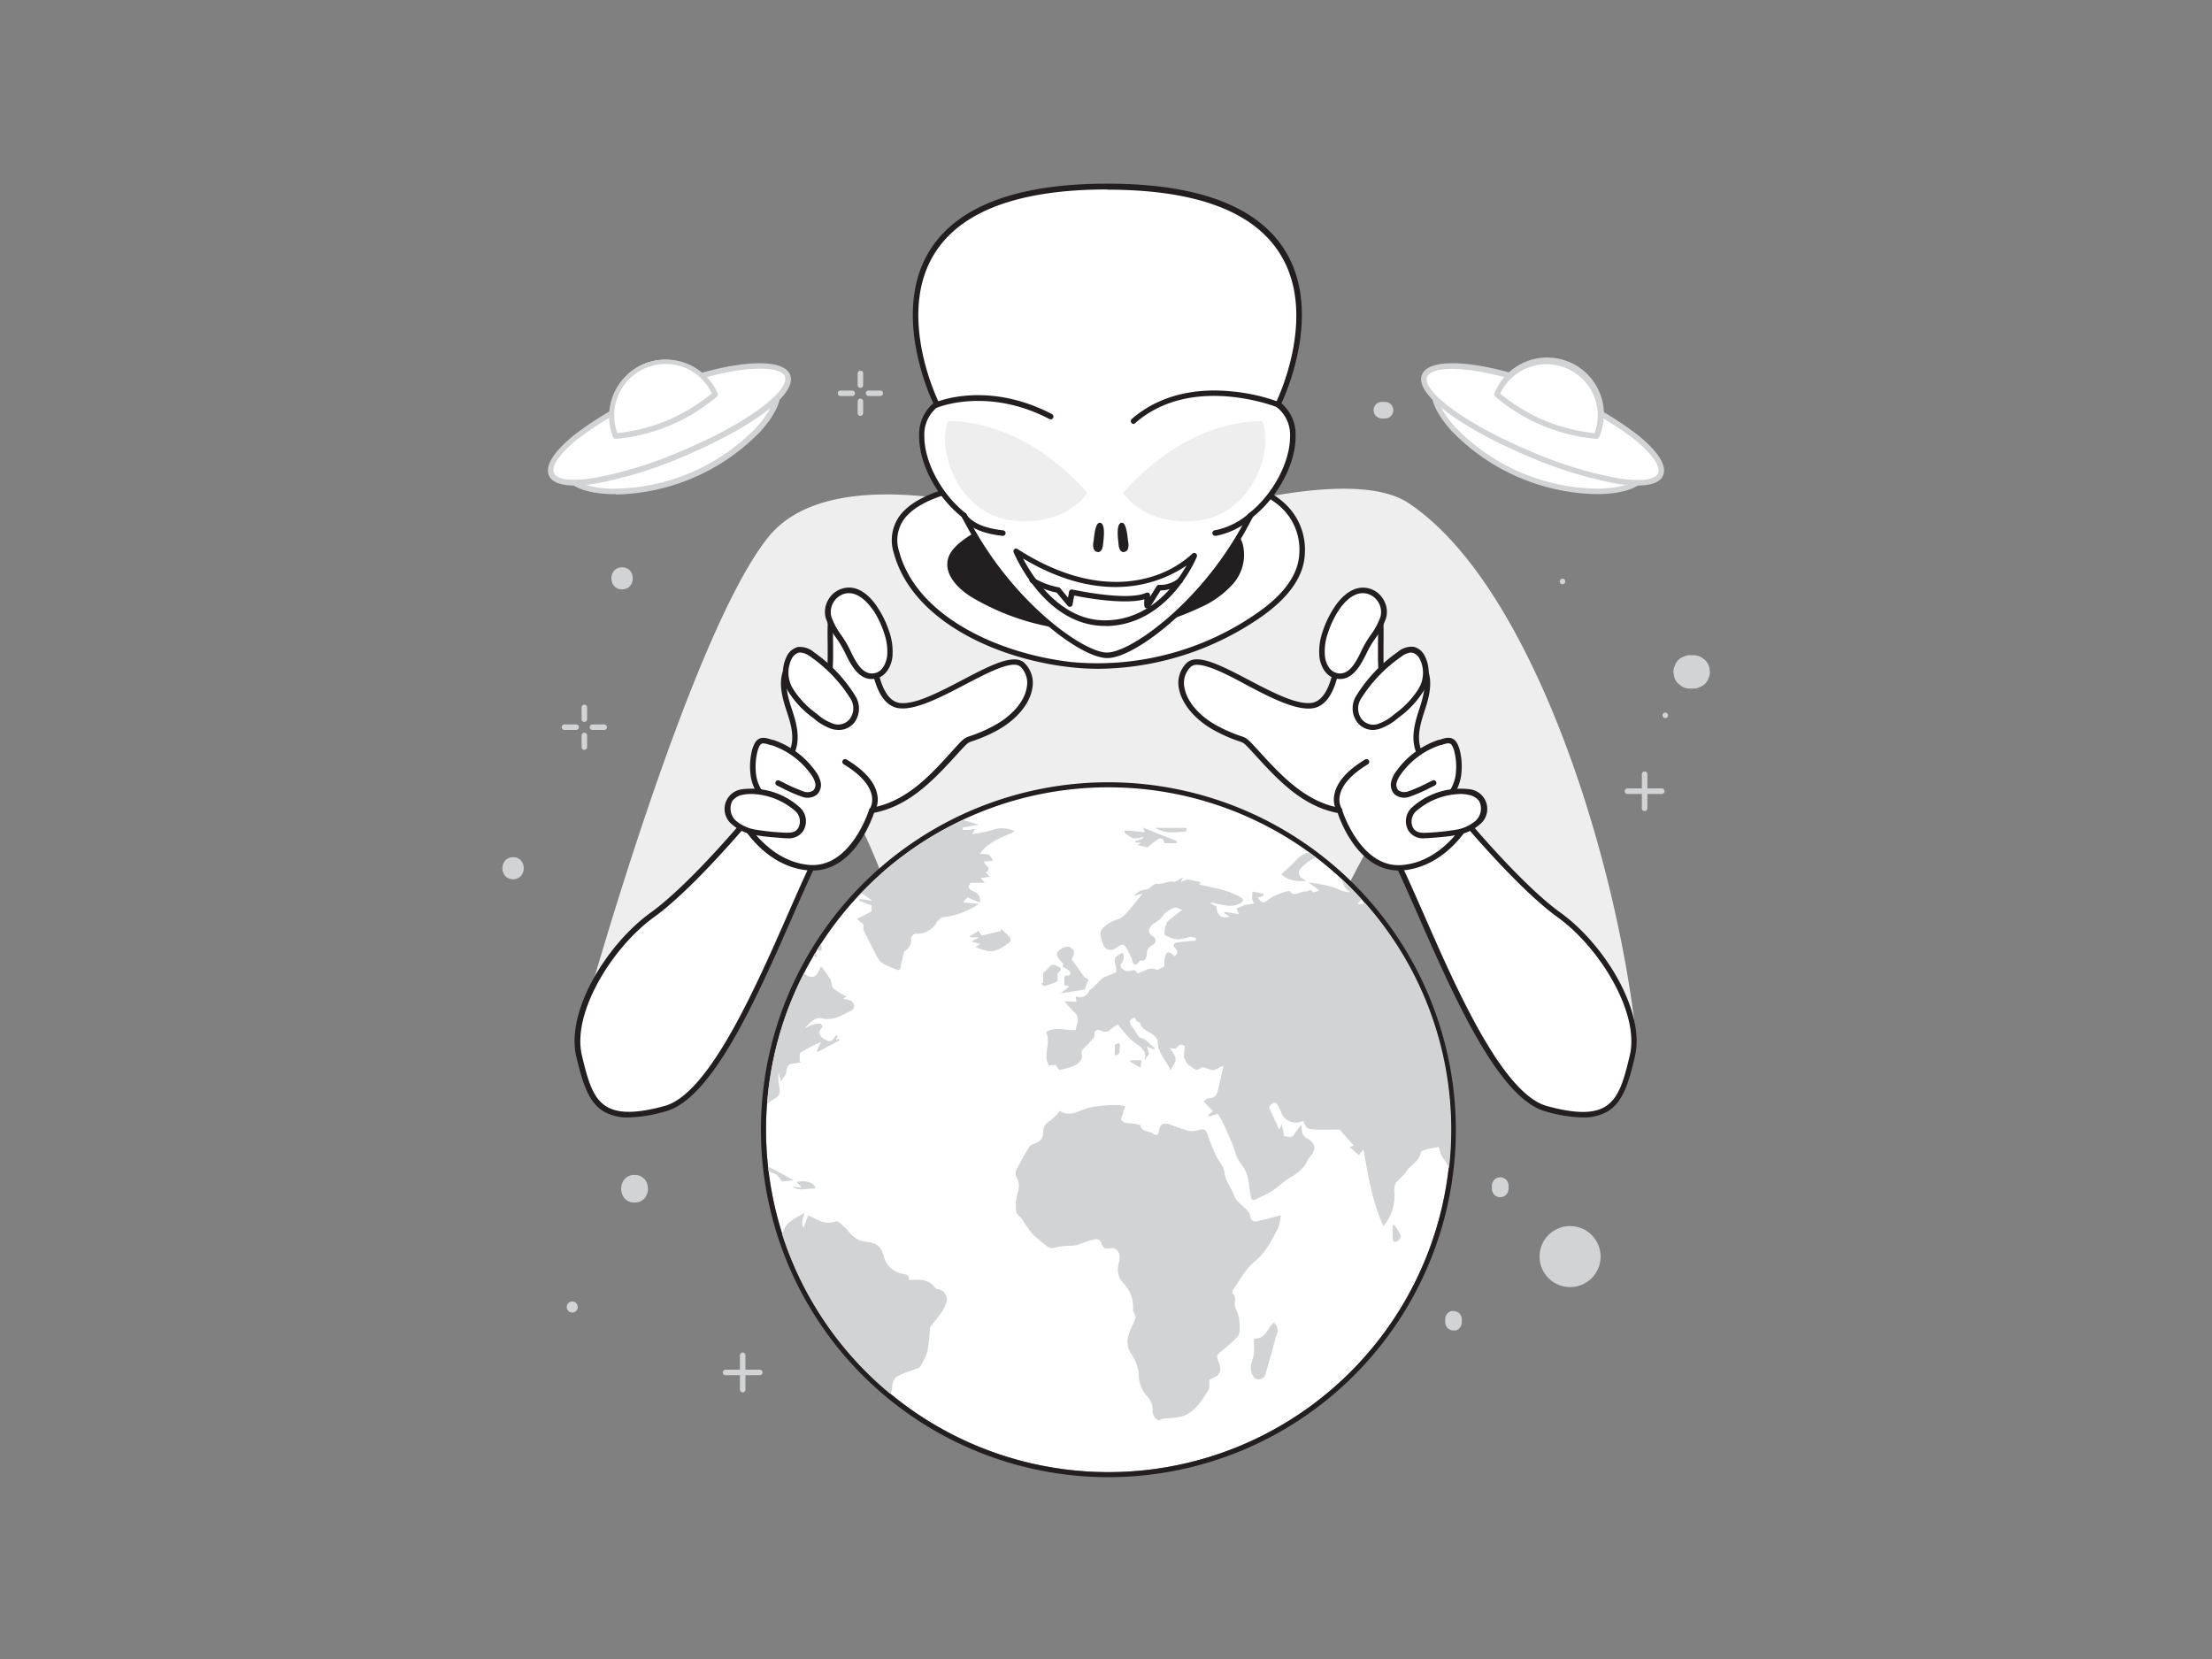 <svg xmlns="http://www.w3.org/2000/svg" viewBox="0 0 400 300"><rect x="0" y="0" width="400" height="300" fill="#808080" stroke="none"/><g id="_277_alien_flatline" data-name="#277_alien_flatline"><path d="M105.67,183.12s18.88-68,33.22-85.94,61.35.8,61.35.8,41.48-15.64,54.48-7c21.46,14.32,36.55,60.43,40.79,93.44.89,6.94-7,13.72-10.64,12.38s-32.35-52.16-32.35-52.16-13.75,21.75-15.44,33.52,2.54,52,2.54,52l-81.41,5.52s5.94-42.06,5.6-57.86-11-33.78-11-33.78-20.93,44.2-31,44.54A23.43,23.43,0,0,1,105.67,183.12Z" fill="#eeeeee"/><path d="M235.46,100.08c.59-17.78-32.22-15.1-42.66-14-6.8.74-34.27.36-30.69,13.72,3.44,12.85,19.68,19,31.49,20.32a50.79,50.79,0,0,0,33.8-8.74C231.38,108.71,235.3,104.89,235.46,100.08Z" fill="#fff"/><path d="M198.65,120.94a45.79,45.79,0,0,1-5.11-.29c-13.54-1.52-28.66-8.51-31.92-20.68a7.5,7.5,0,0,1,1-6.6c4.4-6.11,18.73-7,26.44-7.48,1.49-.09,2.78-.17,3.67-.27C217.66,82.9,228,87.05,232.28,91a11.35,11.35,0,0,1,3.68,9.07h0c-.14,4.15-2.92,8.1-8.28,11.75A52.29,52.29,0,0,1,198.65,120.94Zm8.51-35.17a131.76,131.76,0,0,0-14.31.85c-.92.1-2.22.18-3.72.27-7.54.47-21.57,1.34-25.69,7.06a6.48,6.48,0,0,0-.85,5.76c3.14,11.72,17.86,18.46,31.07,20A50.5,50.5,0,0,0,227.12,111c5.07-3.46,7.71-7.14,7.84-11a10.37,10.37,0,0,0-3.36-8.3C227.34,87.81,218.87,85.77,207.16,85.77Zm28.3,14.31h0Z" fill="#231f20"/><path d="M172.05,100.79c-1.09,2.73,1.6,5.44,4.14,6.93a44,44,0,0,0,40.6,1.71,16.21,16.21,0,0,0,5.83-4.19,7.42,7.42,0,0,0,1.59-6.76c-1.3-4-6.29-5.28-10.48-5.85-8-1.09-17.31-2.66-25.32-.63C184.25,93.06,173.62,96.91,172.05,100.79Z" fill="#231f20"/><path d="M198.15,114.12a43.9,43.9,0,0,1-22.22-6c-2.88-1.7-5.53-4.57-4.34-7.54h0c1.79-4.45,13.82-8.36,16.7-9.1,7.45-1.89,16-.7,23.51.35l2,.28c4,.54,9.47,1.77,10.9,6.19a7.93,7.93,0,0,1-1.68,7.23,17.19,17.19,0,0,1-6,4.33A43.66,43.66,0,0,1,198.15,114.12Zm-.91-22.6a35.74,35.74,0,0,0-8.71,1c-4.73,1.21-14.62,5.06-16,8.5h0c-1,2.39,1.51,4.89,3.92,6.31A43.18,43.18,0,0,0,216.57,109a16,16,0,0,0,5.67-4,7,7,0,0,0,1.5-6.3c-1.26-3.87-6.36-5-10.08-5.5l-2-.28A106.28,106.28,0,0,0,197.24,91.52Zm-25.19,9.27h0Z" fill="#231f20"/><path d="M136.15,147.08S125.48,160,118,165.4,102.78,182.73,104.72,191s3.49,12.84,15.56,9.56,24-41.65,29.7-49.43Z" fill="#fff"/><path d="M113.71,202.07a8.71,8.71,0,0,1-4.5-1.06c-2.84-1.69-3.85-5.19-5-9.95-1.94-8.23,5.55-20.34,13.49-26.06,7.33-5.28,17.93-18.11,18-18.24a.51.51,0,0,1,.53-.17l13.83,4a.5.5,0,0,1,.34.31.53.53,0,0,1-.07.46c-1.76,2.41-4.19,7.94-7,14.34-6.45,14.69-14.48,33-23,35.28A26.09,26.09,0,0,1,113.71,202.07Zm22.61-54.42c-1.54,1.84-11.16,13.22-18,18.16-7.67,5.52-14.91,17.4-13.1,25,1.1,4.66,2,7.83,4.51,9.32,2.14,1.27,5.45,1.23,10.43-.13,8-2.18,16.29-21,22.32-34.71,2.63-6,4.93-11.23,6.71-13.95Z" fill="#231f20"/><path d="M233.78,79a6.87,6.87,0,0,0-2.59-5.74c0-.09,0-.18,0-.28s19.62-39.15-31-39.15-31,39.15-31,39.15,0,.19,0,.28A6.85,6.85,0,0,0,166.71,79c0,4.68,3.06,10.65,7.63,14.25,7.45,15,21,25.32,25.9,25.32s18.46-10.32,25.91-25.32C230.72,89.62,233.78,83.65,233.78,79Z" fill="#fff"/><path d="M200.24,119c-5.35,0-19-10.94-26.29-25.5-4.57-3.63-7.74-9.61-7.74-14.57a7.41,7.41,0,0,1,2.56-6c-.8-1.68-7.47-16.58-.68-27.58,5-8.06,15.79-12.14,32.15-12.14s27.18,4.08,32.16,12.14c6.79,11,.12,25.9-.68,27.58a7.41,7.41,0,0,1,2.56,6c0,5-3.18,10.94-7.74,14.57C219.28,108.1,205.6,119,200.24,119Zm0-84.74c-16,0-26.52,3.92-31.29,11.66-6.89,11.14.71,26.61.79,26.77a.54.54,0,0,1,0,.22v.28a.49.49,0,0,1-.19.39,6.37,6.37,0,0,0-2.4,5.35c0,4.64,3.13,10.46,7.44,13.85a.55.55,0,0,1,.14.17c7.59,15.3,21,25.05,25.45,25.05S218.11,108.29,225.7,93a.55.55,0,0,1,.14-.17c4.31-3.39,7.44-9.21,7.44-13.85a6.37,6.37,0,0,0-2.4-5.35.49.49,0,0,1-.19-.39V73a.54.54,0,0,1,.05-.22c.08-.16,7.68-15.63.79-26.77C226.76,38.22,216.23,34.3,200.24,34.3Z" fill="#231f20"/><path d="M228.26,76.17s-12.82-1-25.17,12.93c0,0,3.54,6,13.3,5.06S230.48,81.76,228.26,76.17Z" fill="#eeeeee"/><path d="M171.46,76.17s12.83-1,25.17,12.93c0,0-3.54,6-13.29,5.06S169.25,81.76,171.46,76.17Z" fill="#eeeeee"/><path d="M169.3,73.23s9.1-3.92,20.66,2.1" fill="#fff"/><path d="M190,75.83a.53.53,0,0,1-.24-.06c-11.18-5.82-20.14-2.11-20.22-2.08a.5.5,0,0,1-.4-.92c.38-.16,9.45-3.94,21.09,2.11a.51.51,0,0,1,.21.68A.5.5,0,0,1,190,75.83Z" fill="#231f20"/><path d="M231.19,73.23S215.6,66.88,205,76.17" fill="#fff"/><path d="M205,76.67a.5.5,0,0,1-.37-.17.51.51,0,0,1,0-.71c4.44-3.88,10.48-5.64,17.45-5.07a34.12,34.12,0,0,1,9.27,2,.5.5,0,0,1-.38.93c-.15-.07-15.43-6.12-25.68,2.85A.5.5,0,0,1,205,76.67Z" fill="#231f20"/><path d="M174.34,93.22s.95,2.51,7,3.17" fill="#fff"/><path d="M181.32,96.89h-.06c-6.26-.67-7.34-3.37-7.38-3.49a.49.49,0,0,1,.29-.64.5.5,0,0,1,.64.28s1,2.26,6.56,2.86a.5.5,0,0,1-.05,1Z" fill="#231f20"/><path d="M226.15,93.22a13.58,13.58,0,0,1-6.37,3.17" fill="#fff"/><path d="M219.78,96.89a.5.5,0,0,1-.09-1,13.16,13.16,0,0,0,6.11-3,.5.5,0,0,1,.71,0,.5.5,0,0,1,0,.71,13.93,13.93,0,0,1-6.63,3.3Z" fill="#231f20"/><path d="M197.74,97.94a2.6,2.6,0,0,0,0,1.21.9.9,0,0,0,.9.68c.59-.07.78-.82.83-1.42s.56-3.78-.56-3.88C198,94.44,197.85,97.25,197.74,97.94Z" fill="#231f20"/><path d="M204,97.94a2.48,2.48,0,0,1,0,1.21.9.9,0,0,1-.9.68c-.59-.07-.79-.82-.83-1.42s-.56-3.78.56-3.88C203.73,94.44,203.9,97.25,204,97.94Z" fill="#231f20"/><path d="M216,100.46s-11.82,12.31-32.2-.77c0,0,5.42,13.36,16.48,13S216,100.46,216,100.46Z" fill="#fff"/><path d="M199.8,113.19c-11,0-16.44-13.18-16.5-13.31a.52.52,0,0,1,.14-.58.5.5,0,0,1,.59,0c10.38,6.66,18.42,6.51,23.35,5.23a18.94,18.94,0,0,0,8.22-4.39.5.5,0,0,1,.63-.07.51.51,0,0,1,.2.6c-.05.12-4.9,12.17-16.17,12.54ZM185,101c1.79,3.42,6.9,11.48,15.28,11.17,7.84-.26,12.41-6.58,14.28-9.91C210.51,105.05,200.11,110,185,101Z" fill="#231f20"/><path d="M207.46,110a.52.52,0,0,1-.21,0c-.24-.12-.42-.2-.31-1.62-3.66,1-10.72-.28-12.7-.69l-.28,1.63a.51.51,0,0,1-.37.4.52.52,0,0,1-.51-.17l-2-2.39a14.87,14.87,0,0,1-4.62-1.78.5.5,0,1,1,.51-.85,14,14,0,0,0,4.44,1.67.48.48,0,0,1,.32.17l1.4,1.7.19-1.06a.47.47,0,0,1,.21-.33.5.5,0,0,1,.39-.07c.1,0,9.88,2.18,13.35.58a.5.5,0,0,1,.7.5,1.5,1.5,0,0,1,0,.22l1.19-1.91a.52.52,0,0,1,.49-.24,5.09,5.09,0,0,0,3.48-1.19.5.5,0,0,1,.63.77,6.11,6.11,0,0,1-3.9,1.43c-.72,1.17-1.79,2.9-2,3.11A.58.58,0,0,1,207.46,110Z" fill="#231f20"/><path d="M157.75,111.36s-1.05,15.65,5.08,16.25S182,117.15,185,120.29s.51,8.66-5.46,11.65-3.32.3-7.56,4.93-8.41,8.67-14.32,9.71c0,0-3.37,10.91-11.28,10.31s-12.1-8.48-12.1-8.48c1.68-2.58,2.9-3.35,4.53-6,1.35-2.15,3.59-4.2,4.52-6.56,1-2.56.16-5.24-.65-7.71s-1.52-5.41-.11-7.63a.91.91,0,0,1,.41-.39.89.89,0,0,1,.63.11c1,.45,5.06,4.18,5.67,3.92,1-.44.88-5.19.93-6.11.08-1.28-.5-10.2,1.31-10.48S157.75,111.36,157.75,111.36Z" fill="#fff"/><path d="M147,157.41l-.68,0c-8.1-.61-12.33-8.41-12.5-8.74a.49.49,0,0,1,0-.51,25.52,25.52,0,0,1,2.25-2.93,24.76,24.76,0,0,0,2.28-3,27.2,27.2,0,0,1,1.86-2.52,16.38,16.38,0,0,0,2.61-4c1-2.44.11-5.06-.65-7.36-.88-2.66-1.57-5.69-.06-8.06a1.26,1.26,0,0,1,.68-.59,1.32,1.32,0,0,1,1,.13,16.07,16.07,0,0,1,2.37,1.73,22.89,22.89,0,0,0,2.95,2.13c.24-.28.51-1.39.56-4.84,0-.35,0-.63,0-.79s0-.74,0-1.41c-.1-5.85.15-9.29,1.73-9.54,2.06-.31,6.17,3.47,6.63,3.9a.5.5,0,0,1,.16.4c-.28,4.22,0,15.27,4.63,15.72,2.75.27,7.06-2,11.24-4.18,5-2.63,9.39-4.91,11.26-3a5.07,5.07,0,0,1,1.35,4.55c-.5,3-3.17,6-6.95,7.9A25.84,25.84,0,0,1,175.9,134c-.91.3-.91.3-2.85,2.42l-.68.75c-4.13,4.5-8.33,8.64-14.31,9.81C157.47,148.76,154.14,157.41,147,157.41Zm-12.16-9c.8,1.33,4.8,7.45,11.55,8,7.43.56,10.74-9.85,10.77-10a.5.5,0,0,1,.39-.34c5.83-1,10-5.11,14-9.56l.68-.74c2-2.23,2.12-2.32,3.28-2.7a25.41,25.41,0,0,0,3.74-1.59c3.51-1.76,6-4.5,6.42-7.18a4.1,4.1,0,0,0-1.08-3.68c-1.35-1.39-5.79.93-10.09,3.18s-8.76,4.57-11.8,4.29c-6.17-.6-5.66-14.46-5.54-16.55-1.64-1.5-4.47-3.65-5.63-3.48-.38.06-1,1.25-.88,8.54,0,.7,0,1.23,0,1.48s0,.42,0,.75c-.05,3.35-.26,5.38-1.22,5.79-.56.24-1.34-.28-3.91-2.32a18.91,18.91,0,0,0-2.16-1.6c-.19-.09-.25-.1-.27-.09s0,0-.15.18c-1.28,2-.63,4.77.17,7.2s1.73,5.27.63,8.05a17.48,17.48,0,0,1-2.76,4.23,25.87,25.87,0,0,0-1.79,2.42,25.61,25.61,0,0,1-2.37,3.15A25.8,25.8,0,0,0,134.88,148.43Z" fill="#231f20"/><path d="M158.52,122.14a3.88,3.88,0,0,0,2.32-3.44,10.67,10.67,0,0,0-.54-4.3,17.93,17.93,0,0,0-1.91-4.12c-1.24-2-3.39-4.11-6-3.36a4,4,0,0,0-2.62,4.73c.61,2.1,2.45,4,3.38,6S155.67,123,158.52,122.14Z" fill="#fff"/><path d="M157.6,122.79c-2.6,0-4-3.14-4.87-4.91a17.39,17.39,0,0,0-1.45-2.42,14.44,14.44,0,0,1-1.95-3.67,4.26,4.26,0,0,1,.4-3.24,4.32,4.32,0,0,1,2.56-2.11c3.26-1,5.65,2.18,6.52,3.58a17.87,17.87,0,0,1,2,4.23,11,11,0,0,1,.57,4.51c-.16,1.45-1,3.33-2.67,3.86h0A3.89,3.89,0,0,1,157.6,122.79Zm.92-.65h0Zm-5-14.88a2.92,2.92,0,0,0-.91.14,3.45,3.45,0,0,0-2.28,4.11,12.93,12.93,0,0,0,1.83,3.39,19.15,19.15,0,0,1,1.52,2.56c1.16,2.5,2.48,4.9,4.74,4.2,1.24-.38,1.84-1.86,2-3a9.83,9.83,0,0,0-.52-4.1,17.3,17.3,0,0,0-1.85-4C157.3,109.49,155.65,107.26,153.48,107.26Z" fill="#231f20"/><path d="M146.89,118.37a3.37,3.37,0,0,0-2.5-.86,2.65,2.65,0,0,0-1.58,1.23,6.11,6.11,0,0,0,.18,6.1,16.32,16.32,0,0,0,4.38,4.62,9.45,9.45,0,0,0,3.21,1.9c3.28.92,5.27-2.53,3.72-5.19A26.5,26.5,0,0,0,146.89,118.37Z" fill="#fff"/><path d="M151.63,132a4.62,4.62,0,0,1-1.19-.17,9.89,9.89,0,0,1-3.38-2,17,17,0,0,1-4.51-4.76,6.58,6.58,0,0,1-.16-6.61,3.07,3.07,0,0,1,1.9-1.46,3.89,3.89,0,0,1,2.9.94,27,27,0,0,1,7.54,8,4.26,4.26,0,0,1-.23,4.71A3.57,3.57,0,0,1,151.63,132Zm-6.87-14-.27,0a2.21,2.21,0,0,0-1.26,1,5.61,5.61,0,0,0,.19,5.59,16.11,16.11,0,0,0,4.26,4.47,9.1,9.1,0,0,0,3,1.81,2.69,2.69,0,0,0,3-.88,3.23,3.23,0,0,0,.16-3.58,26.06,26.06,0,0,0-7.26-7.64h0A3.47,3.47,0,0,0,144.76,118Z" fill="#231f20"/><path d="M138,144.07a7.53,7.53,0,0,1-1.82-4.41,11.56,11.56,0,0,1,.32-3.94,5.75,5.75,0,0,1,.29-.83c.63-1.38,1.56-1,2.88-.57a14.83,14.83,0,0,1,7.41,5.51,4.62,4.62,0,0,1,.83,1.73,1.94,1.94,0,0,1-.51,1.79,2.3,2.3,0,0,1-2.06.34,37.28,37.28,0,0,1-4.63-2.05" fill="#fff"/><path d="M138,144.57a.52.52,0,0,1-.38-.17,8.09,8.09,0,0,1-1.94-4.7,12.25,12.25,0,0,1,.33-4.12,7.76,7.76,0,0,1,.33-.9c.78-1.74,2.14-1.29,3.34-.88l.15,0a15.42,15.42,0,0,1,7.66,5.7,5.08,5.08,0,0,1,.91,1.93,2.43,2.43,0,0,1-.66,2.25,2.75,2.75,0,0,1-2.51.46,26.26,26.26,0,0,1-3.92-1.7l-.81-.39a.49.49,0,0,1-.24-.66.5.5,0,0,1,.67-.24l.82.4a28.2,28.2,0,0,0,3.71,1.62,1.94,1.94,0,0,0,1.61-.23,1.48,1.48,0,0,0,.35-1.33,4.33,4.33,0,0,0-.75-1.54,14.33,14.33,0,0,0-7.16-5.32l-.14,0c-1.4-.46-1.74-.49-2.12.35a4.55,4.55,0,0,0-.27.76,11.15,11.15,0,0,0-.3,3.76,7,7,0,0,0,1.69,4.12.5.5,0,0,1,0,.71A.5.5,0,0,1,138,144.57Z" fill="#231f20"/><path d="M144.06,146.19a3,3,0,0,1,.76,3.75c-.74,1.25-2.13,1.19-3.5,1.09s-3-.22-4.43-.47a7.74,7.74,0,0,1-4.17-1.81,3.08,3.08,0,0,1,1.5-5.53A12.68,12.68,0,0,1,144.06,146.19Z" fill="#fff"/><path d="M142.33,151.58c-.36,0-.72,0-1-.05-1.47-.11-3-.22-4.49-.48a8.28,8.28,0,0,1-4.43-1.94,3.58,3.58,0,0,1,1.75-6.38,13.08,13.08,0,0,1,10.28,3.1h0a3.39,3.39,0,0,1,.85,4.36A3.09,3.09,0,0,1,142.33,151.58Zm-6.53-8a7.75,7.75,0,0,0-1.48.14,3,3,0,0,0-1.9,1.13,3,3,0,0,0,.65,3.56,7.5,7.5,0,0,0,3.9,1.67,43.56,43.56,0,0,0,4.39.46c1.42.1,2.47.1,3-.85a2.51,2.51,0,0,0-.67-3.13h0A12.57,12.57,0,0,0,135.8,143.57Z" fill="#231f20"/><path d="M157.68,146.58s2.91-4.13-4.86-8.81" fill="#fff"/><path d="M157.68,147.08a.52.52,0,0,1-.29-.09.5.5,0,0,1-.12-.69h0a3.46,3.46,0,0,0,.35-2.56c-.41-1.88-2.16-3.79-5.06-5.54a.51.51,0,0,1-.17-.69.5.5,0,0,1,.69-.17c3.2,1.93,5.06,4,5.53,6.23a4.39,4.39,0,0,1-.52,3.3A.49.49,0,0,1,157.68,147.08Z" fill="#231f20"/><path d="M263.78,147.08S274.45,160,281.92,165.4s15.23,17.33,13.29,25.55-3.49,12.84-15.56,9.56-24-41.65-29.7-49.43Z" fill="#fff"/><path d="M286.22,202.07a26.09,26.09,0,0,1-6.7-1.08c-8.5-2.31-16.53-20.59-23-35.28-2.81-6.4-5.24-11.93-7-14.34a.5.5,0,0,1-.06-.46.47.47,0,0,1,.33-.31l13.84-4a.5.5,0,0,1,.52.17c.11.13,10.71,13,18,18.24,7.94,5.71,15.43,17.83,13.49,26.06-1.13,4.76-2.14,8.26-5,9.95A8.69,8.69,0,0,1,286.22,202.07Zm-35.47-50.71c1.78,2.72,4.08,8,6.71,13.95,6,13.73,14.29,32.53,22.32,34.71,5,1.36,8.29,1.4,10.43.13,2.5-1.49,3.41-4.66,4.51-9.32,1.81-7.62-5.43-19.5-13.1-25-6.85-4.94-16.47-16.32-18-18.16Z" fill="#231f20"/><path d="M242.18,111.36s1,15.65-5.08,16.25-19.14-10.46-22.19-7.32-.51,8.66,5.46,11.65,3.32.3,7.56,4.93,8.41,8.67,14.32,9.71c0,0,3.37,10.91,11.28,10.31s12.1-8.48,12.1-8.48c-1.68-2.58-2.9-3.35-4.53-6-1.35-2.15-3.59-4.2-4.52-6.56-1-2.56-.16-5.24.65-7.71s1.52-5.41.11-7.63a.91.91,0,0,0-.41-.39.89.89,0,0,0-.63.11c-1,.45-5.06,4.18-5.67,3.92-1-.44-.88-5.19-.93-6.11-.08-1.28.5-10.2-1.31-10.48S242.18,111.36,242.18,111.36Z" fill="#fff"/><path d="M252.9,157.41c-7.11,0-10.44-8.65-11-10.39-6-1.17-10.18-5.31-14.31-9.81l-.68-.75c-1.94-2.12-1.94-2.12-2.85-2.42a25.84,25.84,0,0,1-3.88-1.65c-3.78-1.89-6.45-4.92-7-7.9a5.07,5.07,0,0,1,1.35-4.55c1.87-1.92,6.22.36,11.26,3,4.18,2.19,8.5,4.45,11.24,4.18,4.63-.45,4.91-11.5,4.63-15.72a.5.5,0,0,1,.16-.4c.46-.43,4.57-4.2,6.63-3.9,1.58.25,1.83,3.69,1.73,9.54,0,.67,0,1.17,0,1.41s0,.44,0,.79c0,3.44.32,4.55.56,4.84a23.19,23.19,0,0,0,2.95-2.13,16.07,16.07,0,0,1,2.37-1.73,1.37,1.37,0,0,1,1-.13,1.26,1.26,0,0,1,.68.59c1.51,2.37.82,5.4-.06,8.06-.75,2.3-1.62,4.92-.65,7.36a16.38,16.38,0,0,0,2.61,4,27.2,27.2,0,0,1,1.86,2.52,23.76,23.76,0,0,0,2.29,3,26.77,26.77,0,0,1,2.24,2.93.49.49,0,0,1,0,.51c-.17.33-4.4,8.13-12.5,8.74Zm-36.41-37.19a1.63,1.63,0,0,0-1.22.42,4.08,4.08,0,0,0-1.09,3.68c.46,2.68,2.91,5.42,6.42,7.18a25.41,25.41,0,0,0,3.74,1.59c1.16.38,1.24.47,3.28,2.7l.68.74c4.07,4.45,8.21,8.53,14,9.56a.5.5,0,0,1,.39.34c0,.11,3.34,10.56,10.77,10,6.75-.51,10.75-6.63,11.55-8a25.8,25.8,0,0,0-2-2.57,25.61,25.61,0,0,1-2.37-3.15,25.87,25.87,0,0,0-1.79-2.42,17.48,17.48,0,0,1-2.76-4.23c-1.1-2.78-.14-5.7.63-8.05s1.45-5.19.17-7.2c-.1-.15-.14-.18-.15-.18a.7.7,0,0,0-.27.09,18.91,18.91,0,0,0-2.16,1.6c-2.57,2-3.35,2.56-3.91,2.32-1-.41-1.17-2.44-1.22-5.79,0-.33,0-.6,0-.75s0-.78,0-1.49c.13-7.28-.5-8.47-.88-8.53-1.15-.17-4,2-5.63,3.48.12,2.09.63,16-5.54,16.55-3,.28-7.5-2-11.8-4.29C222,122,218.47,120.22,216.49,120.22Z" fill="#231f20"/><path d="M241.41,122.14a3.88,3.88,0,0,1-2.32-3.44,10.67,10.67,0,0,1,.54-4.3,17.93,17.93,0,0,1,1.91-4.12c1.24-2,3.39-4.11,6-3.36a4,4,0,0,1,2.62,4.73c-.61,2.1-2.45,4-3.38,6S244.26,123,241.41,122.14Z" fill="#fff"/><path d="M242.33,122.79a3.89,3.89,0,0,1-1.07-.17h0c-1.71-.53-2.51-2.41-2.67-3.86a11,11,0,0,1,.57-4.51,18.27,18.27,0,0,1,2-4.23c.87-1.4,3.26-4.53,6.52-3.58a4.32,4.32,0,0,1,2.56,2.11,4.26,4.26,0,0,1,.4,3.24,14.44,14.44,0,0,1-1.95,3.67,17.39,17.39,0,0,0-1.45,2.42C246.37,119.65,244.92,122.79,242.33,122.79Zm-.77-1.13c2.25.7,3.57-1.7,4.73-4.2a19.15,19.15,0,0,1,1.52-2.56,12.93,12.93,0,0,0,1.83-3.39,3.45,3.45,0,0,0-2.28-4.11c-2.6-.77-4.64,1.95-5.4,3.15a17.3,17.3,0,0,0-1.85,4,9.83,9.83,0,0,0-.52,4.1c.12,1.15.72,2.63,2,3Z" fill="#231f20"/><path d="M253,118.37a3.37,3.37,0,0,1,2.5-.86,2.65,2.65,0,0,1,1.58,1.23,6.11,6.11,0,0,1-.18,6.1,16.32,16.32,0,0,1-4.38,4.62,9.45,9.45,0,0,1-3.21,1.9c-3.28.92-5.27-2.53-3.72-5.19A26.5,26.5,0,0,1,253,118.37Z" fill="#fff"/><path d="M248.3,132a3.59,3.59,0,0,1-2.87-1.39,4.26,4.26,0,0,1-.23-4.71,26.87,26.87,0,0,1,7.55-8h0a3.86,3.86,0,0,1,2.89-.94,3.07,3.07,0,0,1,1.9,1.46,6.58,6.58,0,0,1-.16,6.61,17,17,0,0,1-4.51,4.76,9.89,9.89,0,0,1-3.38,2A4.62,4.62,0,0,1,248.3,132Zm6.87-14a3.47,3.47,0,0,0-1.84.8h0a26,26,0,0,0-7.27,7.64,3.23,3.23,0,0,0,.16,3.58,2.69,2.69,0,0,0,3,.88,9.1,9.1,0,0,0,3-1.81,16.3,16.3,0,0,0,4.26-4.47,5.61,5.61,0,0,0,.19-5.59,2.21,2.21,0,0,0-1.26-1Zm-2.13.39h0Z" fill="#231f20"/><path d="M261.93,144.07a7.58,7.58,0,0,0,1.81-4.41,11.56,11.56,0,0,0-.32-3.94,5.75,5.75,0,0,0-.29-.83c-.63-1.38-1.56-1-2.88-.57a14.83,14.83,0,0,0-7.41,5.51,4.62,4.62,0,0,0-.83,1.73,2,2,0,0,0,.51,1.79,2.3,2.3,0,0,0,2.06.34,37.28,37.28,0,0,0,4.63-2.05" fill="#fff"/><path d="M261.93,144.57a.5.5,0,0,1-.34-.13.51.51,0,0,1,0-.71,7,7,0,0,0,1.69-4.12,11.15,11.15,0,0,0-.3-3.76,4.55,4.55,0,0,0-.27-.76c-.38-.84-.71-.82-2.11-.35l-.15,0a14.33,14.33,0,0,0-7.16,5.32,4.3,4.3,0,0,0-.75,1.55,1.46,1.46,0,0,0,.35,1.32,2,2,0,0,0,1.62.23,28.73,28.73,0,0,0,3.7-1.62l.82-.4a.5.5,0,0,1,.67.24.49.49,0,0,1-.24.66l-.81.4a27.16,27.16,0,0,1-3.92,1.69,2.75,2.75,0,0,1-2.51-.46,2.43,2.43,0,0,1-.66-2.25,5.08,5.08,0,0,1,.91-1.93,15.41,15.41,0,0,1,7.67-5.7l.14,0c1.2-.41,2.56-.86,3.34.88a6.75,6.75,0,0,1,.33.9,12.2,12.2,0,0,1,.33,4.12,8.09,8.09,0,0,1-1.94,4.7A.51.51,0,0,1,261.93,144.57Z" fill="#231f20"/><path d="M255.87,146.19a3,3,0,0,0-.76,3.75c.74,1.25,2.13,1.19,3.5,1.09s3-.22,4.43-.47a7.74,7.74,0,0,0,4.17-1.81,3.08,3.08,0,0,0-1.5-5.53A12.68,12.68,0,0,0,255.87,146.19Z" fill="#fff"/><path d="M257.6,151.58a3.09,3.09,0,0,1-2.92-1.39,3.39,3.39,0,0,1,.85-4.36h0a13.09,13.09,0,0,1,10.28-3.1,3.58,3.58,0,0,1,1.75,6.38,8.28,8.28,0,0,1-4.43,1.94c-1.5.26-3,.37-4.49.48C258.32,151.55,258,151.58,257.6,151.58Zm6.53-8a12.57,12.57,0,0,0-7.92,3h0a2.51,2.51,0,0,0-.67,3.13c.57.95,1.62.95,3,.85a43.56,43.56,0,0,0,4.39-.46,7.5,7.5,0,0,0,3.9-1.67,3,3,0,0,0,.65-3.56,3,3,0,0,0-1.9-1.13A7.75,7.75,0,0,0,264.13,143.57Zm-8.26,2.62h0Z" fill="#231f20"/><path d="M242.25,146.58s-2.91-4.13,4.86-8.81" fill="#fff"/><path d="M242.25,147.08a.49.49,0,0,1-.41-.21,4.39,4.39,0,0,1-.52-3.3c.47-2.2,2.33-4.3,5.53-6.23a.5.5,0,0,1,.69.17.51.51,0,0,1-.17.69c-2.9,1.75-4.65,3.66-5.06,5.54a3.46,3.46,0,0,0,.35,2.56.5.5,0,0,1-.13.69A.47.47,0,0,1,242.25,147.08Z" fill="#231f20"/><circle cx="200.44" cy="204.29" r="61.91" fill="#fff"/><path d="M200.44,142.37a61.92,61.92,0,1,1-61.92,61.92,61.91,61.91,0,0,1,61.92-61.92m0-.91a62.83,62.83,0,1,0,62.82,62.83,62.89,62.89,0,0,0-62.82-62.83Z" fill="#231f20"/><path d="M246.86,163.32a2.36,2.36,0,0,1-1.43.09l.83-.76q-1.68-1.85-3.51-3.56a2.78,2.78,0,0,0,1.4,2.23c-1.31.07-2.33-.71-3.48-1a37.18,37.18,0,0,0-4.13-.78l2.05,1.48a10,10,0,0,1-1.17.37c-.39-.83-.88-.15-1.33-.18-1-.06-2.12,1.13-2.89-.1a6.6,6.6,0,0,0-1.06.23,11,11,0,0,0-2.7,1.27c-.93.74-1.22.83-1.94-.28l.95-.32,0-.39-1.93-.41a6.33,6.33,0,0,0-.08,1.38,2.45,2.45,0,0,0,.39.81,15.42,15.42,0,0,0-1.69.26,14.9,14.9,0,0,0-1.56.65l.47,1-2.57-.42-.09.24,1,.64c-1.47.44-2.39-.33-2.39-1.83l-1.26-.67a2.91,2.91,0,0,1,1.33.16c1.39.3,2.79.65,4.15-.05.71-.36.67-.86,0-1.2a14.61,14.61,0,0,0-2.58-1.1c-1.57-.45-3.17-.76-4.79-1.13l.26-.41a16.07,16.07,0,0,0-2.25-.47,3.64,3.64,0,0,0-1.31.43l.39-.85c-.75.35-1.35.9-1.8.79-1-.22-1.76.55-2.79.35-.58-.11-1.35.76-1.8,1a7.55,7.55,0,0,0-1.39.31A8.61,8.61,0,0,0,205,162l1.58-.38c-.71.88-1.48,1.92-2.34,2.87-.59.65-1.22,1.5-2,1.71a7,7,0,0,0-2.82,1.61A1.64,1.64,0,0,0,199,169a8.3,8.3,0,0,0,.55,1.91,1.41,1.41,0,0,0,1.78.8c.62-.31,1.4-1.05,1.77-.88.56.26.83,1.15,1.21,1.77.08.13.14.27.21.4.35.74.31,2.45,1.68.68,1.11.24,1.11-.67,1.18-1.29a1.76,1.76,0,0,1,1-1.49.86.86,0,0,0,.1-1.58c-.85-.61-.95-1.17-.22-2,.39-.42,1-.64,1.41-1s.67-.91,1.09-1.25a5,5,0,0,1,1.67-.94c.35-.1.82.23,1.33.4-1,.79-1.77,1.38-2.52,2-.42.34-.91,2.37-.53,2.59a5.31,5.31,0,0,0,2.31.76,12.67,12.67,0,0,0,2.18-.46,3.19,3.19,0,0,1,1.06.22v.45l-1.92.17a12.7,12.7,0,0,0-1.51.18c-.68.15-.77.61-.29,1.05s.43,1-.09,1.43c-1.29-1.05-1.57-1-1.88.69a6.2,6.2,0,0,0,0,1.14c-.53.22-1.17.74-1.5.59-1.35-.65-2.24.55-3.44.64-.37-.94-1-.36-1.67-.35a1.89,1.89,0,0,1-1.1-.53c-.17-.14-.29-.65-.18-.77a1.86,1.86,0,0,0,.35-2.07c-1.63.89-1.62.89-1.24,2.55a5.44,5.44,0,0,1,.07,1l-2.42,1c-.78.77-1.33,1.33-1.89,1.87-.2.19-.49.32-.62.55a1.77,1.77,0,0,1-2.4.93c0,.34.08.66.12,1l-2.15-.1a21.94,21.94,0,0,0,2,2.2c.86,1,.16,2,0,3-1.8.14-3.6-.7-5.34.36,1,2-.67,4.1.52,6.07l1.18-.14.71.94c1.8-.43,3.55-.69,4.09-2.25,0-.6-.14-1,0-1.27.42-.57,1-1,1.45-1.58.31-.36.83-.78.81-1.15-.06-1.16.63-1.09,1.28-.84a1.35,1.35,0,0,0,1.66-.29,10,10,0,0,1,1.27-.87c.31.39.61.8,1,1.19a12.19,12.19,0,0,0,1.79,1.93c1.17.85,2.56,1.48,2.06,3.37l.82-1.14-.39-1.36,1.35.58c0-.22,0-.37-.09-.41-.79-.52-1.26-1.46-2.3-1.69-.28-.06-.54-.39-.73-.65s-.51-.88-.82-1.27c-.79-1-.65-1.47.43-1.76a3,3,0,0,0,.37.69c.12.13.49.12.52.24.29,1.08,1.21,1.4,2,1.9.51.31,1.2.92,1.2,1.39,0,2.19,1.56,3.52,2.32,5.24a8.77,8.77,0,0,0,.88-1.54,1.46,1.46,0,0,0-.1-1,12.23,12.23,0,0,0-.88-1.42c.49,0,.95.2,1.12,0,.85-.76.82-.78,1.55-.36-.06.8-.11,1.47-.15,2.07.33.49.57,1.23,1.05,1.45s1.08,1.29,2.09.4c.32-.28,1.38.28,2.1.46,0,0,.08,0,.11,0l1.83-.84c-.38,1.68-.67,3-1,4.34-.19.86-.52,1.51-1.6,1.54-.42,0-.83.46-1,.58l1.68,1.77-.82.64.11.32,1.61-.48c.22.39.54.88.79,1.4.43.87.84,1.76,1.24,2.66.32.72.61,1.45.89,2.19a16.16,16.16,0,0,0,.53,1.62,14.85,14.85,0,0,0,1.08,1.67c1.1,1.6,1.07,3.51,1.39,5.32.11.64.39.87,1,.58,1-.53,2.12-1,3.1-1.65s1.94-1.63,3-2.27a7.83,7.83,0,0,0,2.6-2.1c.19-.26.33-.55.5-.83a5.81,5.81,0,0,1,.52-.83c1.25-1.37,1-2.58-.67-3.4a1.73,1.73,0,0,1-.71-.9,7.27,7.27,0,0,1-.16-1.47,11.58,11.58,0,0,0-1.25,1.62c-.48.95-1.25.37-1.87.49-.07-.39-.13-.78-.21-1.17s-.11-.51-.23-1.08l-.44,1-1.9-4.08c1-1.13,1.22-1.11,1.94.27.1.2.19.41.27.62a2.81,2.81,0,0,0,4,1.59c.53,1.32.64,1.49,2.14,1.58s3.09,0,4.46,0l2.53,2.88-.72.3,1.66,1.44c.36-.43.71-.87.86-1,.39,2.08.71,4.51,1.31,6.87a36.88,36.88,0,0,0,2.27,7,8.5,8.5,0,0,0,2-6.09,2.84,2.84,0,0,1,.2-1.61c.54-.79,1.41-1.35,1.92-2.15.79-1.24,2.36-1.87,2.66-3.49,0-.21.48-.41.77-.48.81-.21,1.63-.35,2.48-.53a6.13,6.13,0,0,0,.59,1.77,10,10,0,0,1,1.25,2.13,62.58,62.58,0,0,0,.4-7A61.69,61.69,0,0,0,246.86,163.32Z" fill="#d1d3d4"/><path d="M161,252.05a3.58,3.58,0,0,0,.36-1.24,2.25,2.25,0,0,1,1.3-2.15c1-.46,2.1-.77,3.14-1.17a1.23,1.23,0,0,0,.63-.4,11.84,11.84,0,0,0,1.27-2.73,34.15,34.15,0,0,0,.47-4.05.89.89,0,0,1,.09-.44c.53-.69,1.15-1.34,1.63-2.07a6.24,6.24,0,0,0,1.32-2.6,1.92,1.92,0,0,0-1.8-2.13.72.72,0,0,1-.43-.33c-1.22-1.63-3-1.27-4.66-1.29.15-.7-.21-.93-.94-1.1a4.2,4.2,0,0,1-3.56-3.12c-.51-2-1.51-2.59-3.63-2.71a3.93,3.93,0,0,1-1.73-.84,7.69,7.69,0,0,1-1.11-1.1,3.82,3.82,0,0,0-.54-.59c-.59-.4-1-1.27-1.8-1.1a3.9,3.9,0,0,1-2.48,0c-.76-.33-1.5-.7-2.39-1.12-.23.61-.52,1.4-.83,2.26-.56-.89,0-1.76.14-2.68-1.64,1-3.54,1.59-3.93,3.84l-.11-.06A62,62,0,0,0,161,252.05Z" fill="#d1d3d4"/><path d="M148.62,184.15c2.08.47,3.63-.58,5.29-1.38a1.09,1.09,0,0,0,.57-.79,1.48,1.48,0,0,0-.59-1,5.21,5.21,0,0,0-1.46-.36l.64-.42a14.09,14.09,0,0,1-2.39-1.48c-.36-.33-.24-1.13-.52-1.61-.47-.82-1.08-1.55-1.66-2.36-.56.78-.71,2.19-2.07,1.85a1.62,1.62,0,0,1-1-.69,61.47,61.47,0,0,0-6.72,23.76,3.66,3.66,0,0,1,.72-.58c1.7-1,1.8-1.27,1.36-3.23a9.92,9.92,0,0,1,0-1.91l.43,1.63c.4-.71,1-1.29,1-1.92.11-1.11.66-1.36,1.6-1.38a4.63,4.63,0,0,0,1.09-.24l-.31-.14c.06-.55-.08-1.4.21-1.6a36.69,36.69,0,0,1,3.67-1.9l-.8,1.72.28.06,3.88-2.07-.17-.3-.48.28.26-.91a.48.48,0,0,0-.41.25c-.7,1-1.08,1.12-2.13.37-.78-.56-1.06-1.2-.23-2,.07-.07-.13-.64-.23-.65a3.55,3.55,0,0,0-1.3.1,17,17,0,0,0-1.66.68C146.4,185.05,147.29,183.84,148.62,184.15Z" fill="#d1d3d4"/><path d="M202.16,226.24a2.28,2.28,0,0,1,.29,1.6c-.48,1.65-.5,3,.85,4.4a5.93,5.93,0,0,1,1.58,4.53,1.08,1.08,0,0,0,.17.64c.54.74.21,1.27-.15,2-.8,1.64-1.57,3.33-.44,5.26a7.82,7.82,0,0,1,1.46,3.78,5.69,5.69,0,0,0,1.42,3.91,3.75,3.75,0,0,1,1.11,2.49,1.88,1.88,0,0,0,1.05,2,6.82,6.82,0,0,1,1.06-.35,18.86,18.86,0,0,0,3-.32c2.53-.72,3.76-2.89,5-4.92.24-.38.09-1,.13-1.72.15-.08.49-.3.86-.47a1.65,1.65,0,0,0,1-2.24c-.11-.39-.29-.77-.39-1.16-.05-.23-.09-.58,0-.69.83-.77,1.75-1.46,2.58-2.24.53-.51,1.25-1.07,1.38-1.71a8.49,8.49,0,0,0-.15-3c-.11-.66-.55-1.27-.67-1.93s.36-1.57-.42-2.21c-.09-.08,0-.48.07-.64,1.25-1.73,2.27-3.78,3.88-5.08,2.13-1.73,3.19-4,4.36-6.27a7.82,7.82,0,0,0,.43-2.14c-1.63.42-3.07.82-4.53,1.13a.94.94,0,0,1-.81-.38c-.24-.41-.21-1-.5-1.36-.53-.65-1.24-1.16-1.83-1.77a3.32,3.32,0,0,1-.78-1.13c-.48-1.48-1.59-2.65-1.76-4.32-.11-1-1.06-2-1.53-3a39.44,39.44,0,0,1-1.56-3.89c-.33-1-.88-.89-1.65-.68a3.69,3.69,0,0,1-1.77.13,35.25,35.25,0,0,1-3.41-1.18c-1-.38-1.8.05-1.89,1.06-.07.74-.38,1.14-1.08.62s-2.08-.24-2.33-1.55c0-.05-.27,0-.39-.07-1.06-.46-2.5.13-3.1-1l.79-2.34a9.61,9.61,0,0,0-1.47-.21c-1.28,0-2.57.09-3.84.26a11,11,0,0,0-2.65.71c-1.35.55-2.66,1-3.87.07a8.78,8.78,0,0,1-1.75,1.79,2.28,2.28,0,0,0-1.27,2.07c0,1.36-.72,1.84-1.8,2.17a1.32,1.32,0,0,0-.69.48c-.64,1-1.27,2.08-1.82,3.17-.38.76-1.09,1.41-.38,2.53a3.47,3.47,0,0,1,.08,2.6,8.49,8.49,0,0,0-.28,3.42c0,.25.26.49.44.71s.4.31.54.51a26.94,26.94,0,0,0,1.95,2.81,27,27,0,0,0,2.57,2.17,1.61,1.61,0,0,0,1.74.24,16.11,16.11,0,0,1,2.8-.27,4.86,4.86,0,0,0,1.08-.16,22.9,22.9,0,0,1,2.19-.78c.74-.16,1.76-.63,2.11.49s.89,1,1.7.9A1.42,1.42,0,0,1,202.16,226.24Z" fill="#d1d3d4"/><path d="M155.31,161.9a2.38,2.38,0,0,0,.62-.29l1.82,1.27-2.32-.33-.06.34,2.23.84v1.1l-2.66,1.35,1.22,1c0,.37-.11.72,0,1,.84,1.73,1.7,3.45,2.61,5.14a2.91,2.91,0,0,0,1.06,1,19,19,0,0,0,1.95.88c.49.21,1,.46,1.11-.4s.36-1.64.56-2.46c0-.15.1-.36.21-.41a2.13,2.13,0,0,0,1.07-2.2c0-.31.54-.91.78-.89a4.12,4.12,0,0,0,3.91-2.1c.27-.37.72-.83,1.12-.86a14.66,14.66,0,0,0,6.45-2.41l-2.83-.29.77-.93,2.24.95a1.62,1.62,0,0,0-1.11-2c-1-.38-1.06-.9-.56-1.57h2.59l-.75-.84,1.66-.24-.74-.77c1.3-.88-.4-1.32-.3-2l1.61-.1c-.29-.45-.45-1-.79-1.13a4.58,4.58,0,0,0-1.6-.12c1.49-2.24,4-3,6.36-4.07a5,5,0,0,0-4.1-.26,25.82,25.82,0,0,1-3.67.73l.57-.91c-.48.06-1,.12-1.44.16-.26,0-.53,0-.79,0l0-.46,2.91-.49c-1-.27-1.94-.64-2.89-.83A62.09,62.09,0,0,0,155.31,161.9Z" fill="#d1d3d4"/><path d="M147.44,172.26l-.36.6a6.93,6.93,0,0,1,.72.26Z" fill="#d1d3d4"/><path d="M150.82,167.32l0,0-.54.74Z" fill="#d1d3d4"/><path d="M148.52,171.92a2.5,2.5,0,0,0-.07-1.27c-.26.4-.51.79-.75,1.19Z" fill="#d1d3d4"/><path d="M226.41,246.13a3,3,0,0,0,.39,3,1.26,1.26,0,0,0,2-.51c.64-2.13,1.21-4.28,1.81-6.43,0-.16,0-.37.11-.49a1.93,1.93,0,0,0-.35-2.53c-1.24.93-1.37,3-3.61,2.88,0,.72,0,1.4,0,2.06A5.89,5.89,0,0,1,226.41,246.13Z" fill="#d1d3d4"/><path d="M196.52,177.88c.1-.27.36-.67.27-.79a1.15,1.15,0,0,0-.59-.27c-.87-1.19-1.63-2.23-2.43-3.34.66-1.16.63-1.6-.24-2.17-.55-.35-1.78.14-2.34.94-.25.36.12,1.05,1.09,2l-.14.69c.19,0,.33,0,.4.06.35.26.87.49,1,.83s-.22.77-.79.53a.82.82,0,0,0-.28.41c0,.41,0,.82,0,1.34l.92.27c-.48.38-.95.73-1.64,1.26l4.44-.71C196.35,178.36,196.43,178.12,196.52,177.88Z" fill="#d1d3d4"/><path d="M234.37,155.55a27.17,27.17,0,0,1-2.68,2.53c1.18,1.15,2.69,1.31,4.54,1.24-.51-.36-.93-.53-1.12-.83s-.35-.92-.18-1.12a8.89,8.89,0,0,1,3-2.34l-1.18-.89A4.39,4.39,0,0,0,234.37,155.55Z" fill="#d1d3d4"/><path d="M178.44,171.93a2.61,2.61,0,0,0,1.33,0,5.67,5.67,0,0,0,1.92-.91c.43-.35,1.41-.64.94-1.45A7.87,7.87,0,0,0,181,168l-.09.37-3.39.81-.82-1.1.13.36-1.48.86.15.19h1.59l-1.44.75,1.6.47-.81.59C177.14,171.54,177.78,171.79,178.44,171.93Z" fill="#d1d3d4"/><path d="M207.48,153.24c.73-.58,1.33-1.1,2-1.53a.82.82,0,0,1,.76,0c.18.12.22.46.36.77h2.16l0-.4-6.09-2.43.38.83-3.63-.32-.08.38a5.75,5.75,0,0,0,1.57,1.05,4.82,4.82,0,0,0,1.76-.24l0,.28-1.38.5,0,.19,1.09.1-.73.38Z" fill="#d1d3d4"/><path d="M191.39,175.85c.51-.32.6-.76.08-1s-1.11-.71-1.7,0c-.31.37-.7.67-1.13,1.09v1.75l-.36.17c.19.16.43.49.57.45a11.08,11.08,0,0,0,2.34-.85c.18-.11,0-.79.07-1.21C191.27,176.08,191.3,175.9,191.39,175.85Z" fill="#d1d3d4"/><path d="M139.36,211.19a2.07,2.07,0,0,0-.47-.18c0,.27.05.53.09.79a10.55,10.55,0,0,1,1.3.55c.44.22.71.78,1.17,1.31l2.05-.23C142,212.61,140.71,211.85,139.36,211.19Z" fill="#d1d3d4"/><path d="M147.42,214.94c.09-1-1.7-1.63-3.32-1.19l.86,1-1.68-.16C144.6,215.51,146,214.83,147.42,214.94Z" fill="#d1d3d4"/><path d="M214.55,149.71h-5.72a7.89,7.89,0,0,0,2.39.79,24.83,24.83,0,0,0,3.33-.16Z" fill="#d1d3d4"/><path d="M252.62,224.49c.32-.13.76-.75.68-1a12.36,12.36,0,0,0-1.14-2l-.34.15c0,.69,0,1.37,0,2.05S252,224.73,252.62,224.49Z" fill="#d1d3d4"/><path d="M202.33,188.61l-.74.3v1.91c1.27-.06.69-1.08.94-1.63C202.59,189.06,202.41,188.82,202.33,188.61Z" fill="#d1d3d4"/><path d="M206.43,191.73h-2l-.06.23,1.84,1.12C206.29,192.58,206.37,192.12,206.43,191.73Z" fill="#d1d3d4"/><path d="M140.43,70.25c1.34,3.22-5.15,11.4-15.55,15.75s-20.78,3.22-22.12,0,6-9.35,16.4-13.7S139.08,67,140.43,70.25Z" fill="#fff"/><path d="M111.36,89.35h-1c-4.31-.15-7.34-1.33-8.1-3.14s.6-4.22,3.93-7A51.41,51.41,0,0,1,119,71.85,51.42,51.42,0,0,1,133.14,68c4.32-.42,7,.31,7.75,2.11s-.54,4.8-3.46,8a37.35,37.35,0,0,1-26.07,11.31Zm24-20.52c-.64,0-1.34,0-2.09.11a50.93,50.93,0,0,0-13.89,3.83A50.61,50.61,0,0,0,106.87,80c-2.87,2.4-4.2,4.53-3.65,5.84s3.42,2.4,7.22,2.53a36.17,36.17,0,0,0,26.25-11c2.58-2.8,3.86-5.51,3.27-6.91C139.52,69.4,137.87,68.83,135.33,68.83Z" fill="#d1d3d4"/><path d="M142.39,67.91c1.3,3.12-7.34,9.3-19.12,14.22S101,88.87,99.71,85.76s7.06-10,18.84-14.9S141.09,64.8,142.39,67.91Z" fill="#fff"/><path d="M103.88,87.8c-2.54,0-4.12-.63-4.63-1.85-.73-1.75.93-4.36,4.66-7.35a62.73,62.73,0,0,1,14.45-8.2c12-5,23-6.23,24.49-2.68h0c1.65,4-8.89,10.49-19.39,14.88a73.87,73.87,0,0,1-15.82,4.86A25.11,25.11,0,0,1,103.88,87.8Zm33.58-21.14c-4.27,0-11.13,1.49-18.71,4.67a61,61,0,0,0-14.21,8c-3.26,2.61-4.89,4.92-4.37,6.19s3.24,1.55,7.31.9a72.38,72.38,0,0,0,15.59-4.8c12.9-5.39,19.83-11.24,18.86-13.56C141.53,67.16,139.92,66.66,137.46,66.66Z" fill="#d1d3d4"/><path d="M129.32,71.33a32,32,0,0,1-18,7.53,9.76,9.76,0,1,1,18-7.53Z" fill="#fff"/><path d="M111.32,79.36a.5.5,0,0,1-.46-.31,10.26,10.26,0,0,1,18.93-7.91.5.5,0,0,1-.13.56,32.57,32.57,0,0,1-18.31,7.66Zm9-13.53a9.27,9.27,0,0,0-8.67,12.5A33.16,33.16,0,0,0,120.72,76a33.85,33.85,0,0,0,8-4.85,9.22,9.22,0,0,0-4.88-4.66A9.4,9.4,0,0,0,120.32,65.83Z" fill="#d1d3d4"/><path d="M259.57,70.25c-1.34,3.22,5.15,11.4,15.55,15.75s20.78,3.22,22.12,0-6-9.35-16.4-13.7S260.92,67,259.57,70.25Z" fill="#fff"/><path d="M288.64,89.35A37.35,37.35,0,0,1,262.57,78c-2.92-3.18-4.22-6.16-3.46-8s3.43-2.53,7.75-2.11A57.88,57.88,0,0,1,293.77,79.2c3.33,2.78,4.69,5.2,3.93,7s-3.79,3-8.1,3.14Zm-24-20.52c-2.54,0-4.19.57-4.63,1.62-.59,1.4.69,4.11,3.27,6.91a36.17,36.17,0,0,0,26.25,11c3.8-.13,6.64-1.13,7.22-2.53S296,82.37,293.13,80a56.83,56.83,0,0,0-26.37-11C266,68.87,265.31,68.83,264.67,68.83Z" fill="#d1d3d4"/><path d="M257.61,67.91c-1.3,3.12,7.34,9.3,19.12,14.22s22.26,6.74,23.56,3.63-7.06-10-18.84-14.9S258.91,64.8,257.61,67.91Z" fill="#fff"/><path d="M296.12,87.8a25.11,25.11,0,0,1-3.76-.34,73.87,73.87,0,0,1-15.82-4.86c-10.5-4.39-21-10.92-19.39-14.88h0c1.49-3.55,12.47-2.34,24.49,2.68a62.73,62.73,0,0,1,14.45,8.2c3.73,3,5.39,5.6,4.66,7.35C300.24,87.17,298.66,87.8,296.12,87.8ZM258.07,68.11c-1,2.32,6,8.17,18.86,13.56a72.38,72.38,0,0,0,15.59,4.8c4.07.65,6.8.31,7.31-.9s-1.11-3.58-4.37-6.19a61,61,0,0,0-14.21-8c-11.94-5-22.09-5.83-23.18-3.22Z" fill="#d1d3d4"/><path d="M270.68,71.33a32,32,0,0,0,18,7.53,9.76,9.76,0,1,0-18-7.53Z" fill="#fff"/><path d="M288.68,79.36h0a32.57,32.57,0,0,1-18.31-7.66.5.5,0,0,1-.13-.56,10.26,10.26,0,1,1,18.93,7.91A.5.5,0,0,1,288.68,79.36Zm-17.4-8.17a33.85,33.85,0,0,0,8,4.85,33.24,33.24,0,0,0,9.07,2.29,9.26,9.26,0,0,0-17.07-7.14Z" fill="#d1d3d4"/><circle cx="283.92" cy="227.23" r="5.52" fill="#d1d3d4"/><path d="M114.74,212.46c-3.21,0-3.22,5,0,5S118,212.46,114.74,212.46Z" fill="#d1d3d4"/><path d="M103.48,235.35a1,1,0,0,0,0,2A1,1,0,0,0,103.48,235.35Z" fill="#d1d3d4"/><path d="M112.49,102.58c-2.57,0-2.58,4,0,4S115.07,102.58,112.49,102.58Z" fill="#d1d3d4"/><path d="M92.78,155c-2.57,0-2.58,4,0,4S95.36,155,92.78,155Z" fill="#d1d3d4"/><path d="M301.14,128.86a.5.5,0,0,0,0,1A.5.5,0,0,0,301.14,128.86Z" fill="#d1d3d4"/><path d="M282.55,104.65a.5.5,0,0,0,0,1A.5.5,0,0,0,282.55,104.65Z" fill="#d1d3d4"/><path d="M251.9,73.78a1.54,1.54,0,0,0-.38-.67l-.31-.23a1.41,1.41,0,0,0-.75-.2h-.57a1.17,1.17,0,0,0-.58.12,1.24,1.24,0,0,0-.48.31,1.21,1.21,0,0,0-.31.49,1.15,1.15,0,0,0-.13.58l.06.39a1.54,1.54,0,0,0,.38.67l.31.23a1.51,1.51,0,0,0,.75.21h.57a1.25,1.25,0,0,0,.57-.13,1.32,1.32,0,0,0,.8-.8,1.25,1.25,0,0,0,.13-.57Z" fill="#d1d3d4"/><path d="M309.1,120.68a3,3,0,0,0-.77-1.32l-.61-.47a3,3,0,0,0-1.52-.41h-.56a2.17,2.17,0,0,0-1.15.26,2.13,2.13,0,0,0-1,.62,2.25,2.25,0,0,0-.62,1,2.3,2.3,0,0,0-.26,1.16l.11.79a3,3,0,0,0,.77,1.33l.61.47a3,3,0,0,0,1.51.41h.56a2.3,2.3,0,0,0,1.16-.26,2.34,2.34,0,0,0,1-.62,2.22,2.22,0,0,0,.62-1,2.26,2.26,0,0,0,.25-1.15C309.17,121.21,309.13,121,309.1,120.68Z" fill="#d1d3d4"/><path d="M272.66,213.81a1.14,1.14,0,0,0-.31-.48,1.17,1.17,0,0,0-.48-.31,1.15,1.15,0,0,0-.58-.13l-.4.06a1.57,1.57,0,0,0-.66.38l-.23.3a1.48,1.48,0,0,0-.21.76V215a1.14,1.14,0,0,0,.13.57,1.11,1.11,0,0,0,.31.49,1.24,1.24,0,0,0,.48.31,1.27,1.27,0,0,0,.58.13l.4-.06a1.57,1.57,0,0,0,.66-.38l.24-.31a1.5,1.5,0,0,0,.2-.75v-.57A1.08,1.08,0,0,0,272.66,213.81Z" fill="#d1d3d4"/><path d="M264.22,238a1.21,1.21,0,0,0-.31-.48,1.11,1.11,0,0,0-.49-.31,1.06,1.06,0,0,0-.58-.13l-.39,0a1.47,1.47,0,0,0-.67.39l-.23.3a1.55,1.55,0,0,0-.21.76v.56a1.27,1.27,0,0,0,.13.58,1.24,1.24,0,0,0,.31.48,1.11,1.11,0,0,0,.49.31,1.14,1.14,0,0,0,.57.13l.4,0a1.56,1.56,0,0,0,.67-.39l.23-.3a1.47,1.47,0,0,0,.2-.76v-.56A1.14,1.14,0,0,0,264.22,238Z" fill="#d1d3d4"/><path d="M297.4,146.67a.5.5,0,0,1-.5-.5V140a.5.5,0,0,1,.5-.5.5.5,0,0,1,.5.5v6.19A.5.5,0,0,1,297.4,146.67Z" fill="#d1d3d4"/><path d="M300.5,143.57h-6.2a.5.5,0,0,1-.5-.5.51.51,0,0,1,.5-.5h6.2a.5.5,0,0,1,.5.5A.5.5,0,0,1,300.5,143.57Z" fill="#d1d3d4"/><path d="M134.3,251.78a.5.5,0,0,1-.5-.5v-6.2a.5.5,0,0,1,.5-.5.51.51,0,0,1,.5.5v6.2A.51.51,0,0,1,134.3,251.78Z" fill="#d1d3d4"/><path d="M137.39,248.68H131.2a.5.5,0,0,1,0-1h6.19a.5.5,0,0,1,0,1Z" fill="#d1d3d4"/><path d="M105.67,130.54a.5.5,0,0,1-.5-.5v-2.12a.5.5,0,0,1,1,0V130A.5.5,0,0,1,105.67,130.54Z" fill="#d1d3d4"/><path d="M105.67,135.6a.5.5,0,0,1-.5-.5V133a.5.5,0,0,1,1,0v2.11A.5.5,0,0,1,105.67,135.6Z" fill="#d1d3d4"/><path d="M109.26,132h-2.12a.5.5,0,1,1,0-1h2.12a.5.5,0,0,1,0,1Z" fill="#d1d3d4"/><path d="M104.19,132h-2.11a.5.5,0,1,1,0-1h2.11a.5.5,0,0,1,0,1Z" fill="#d1d3d4"/><path d="M155.59,70.14a.5.5,0,0,1-.5-.5V67.53a.5.5,0,0,1,.5-.5.5.5,0,0,1,.5.5v2.11A.5.5,0,0,1,155.59,70.14Z" fill="#d1d3d4"/><path d="M155.59,75.2a.5.5,0,0,1-.5-.5V72.59a.5.5,0,0,1,.5-.5.5.5,0,0,1,.5.5V74.7A.5.5,0,0,1,155.59,75.2Z" fill="#d1d3d4"/><path d="M159.18,71.62h-2.11a.5.5,0,0,1-.5-.5.5.5,0,0,1,.5-.5h2.11a.5.5,0,0,1,.5.5A.5.5,0,0,1,159.18,71.62Z" fill="#d1d3d4"/><path d="M154.12,71.62H152a.5.5,0,0,1-.5-.5.5.5,0,0,1,.5-.5h2.11a.5.5,0,0,1,.5.5A.5.5,0,0,1,154.12,71.62Z" fill="#d1d3d4"/></g></svg>
